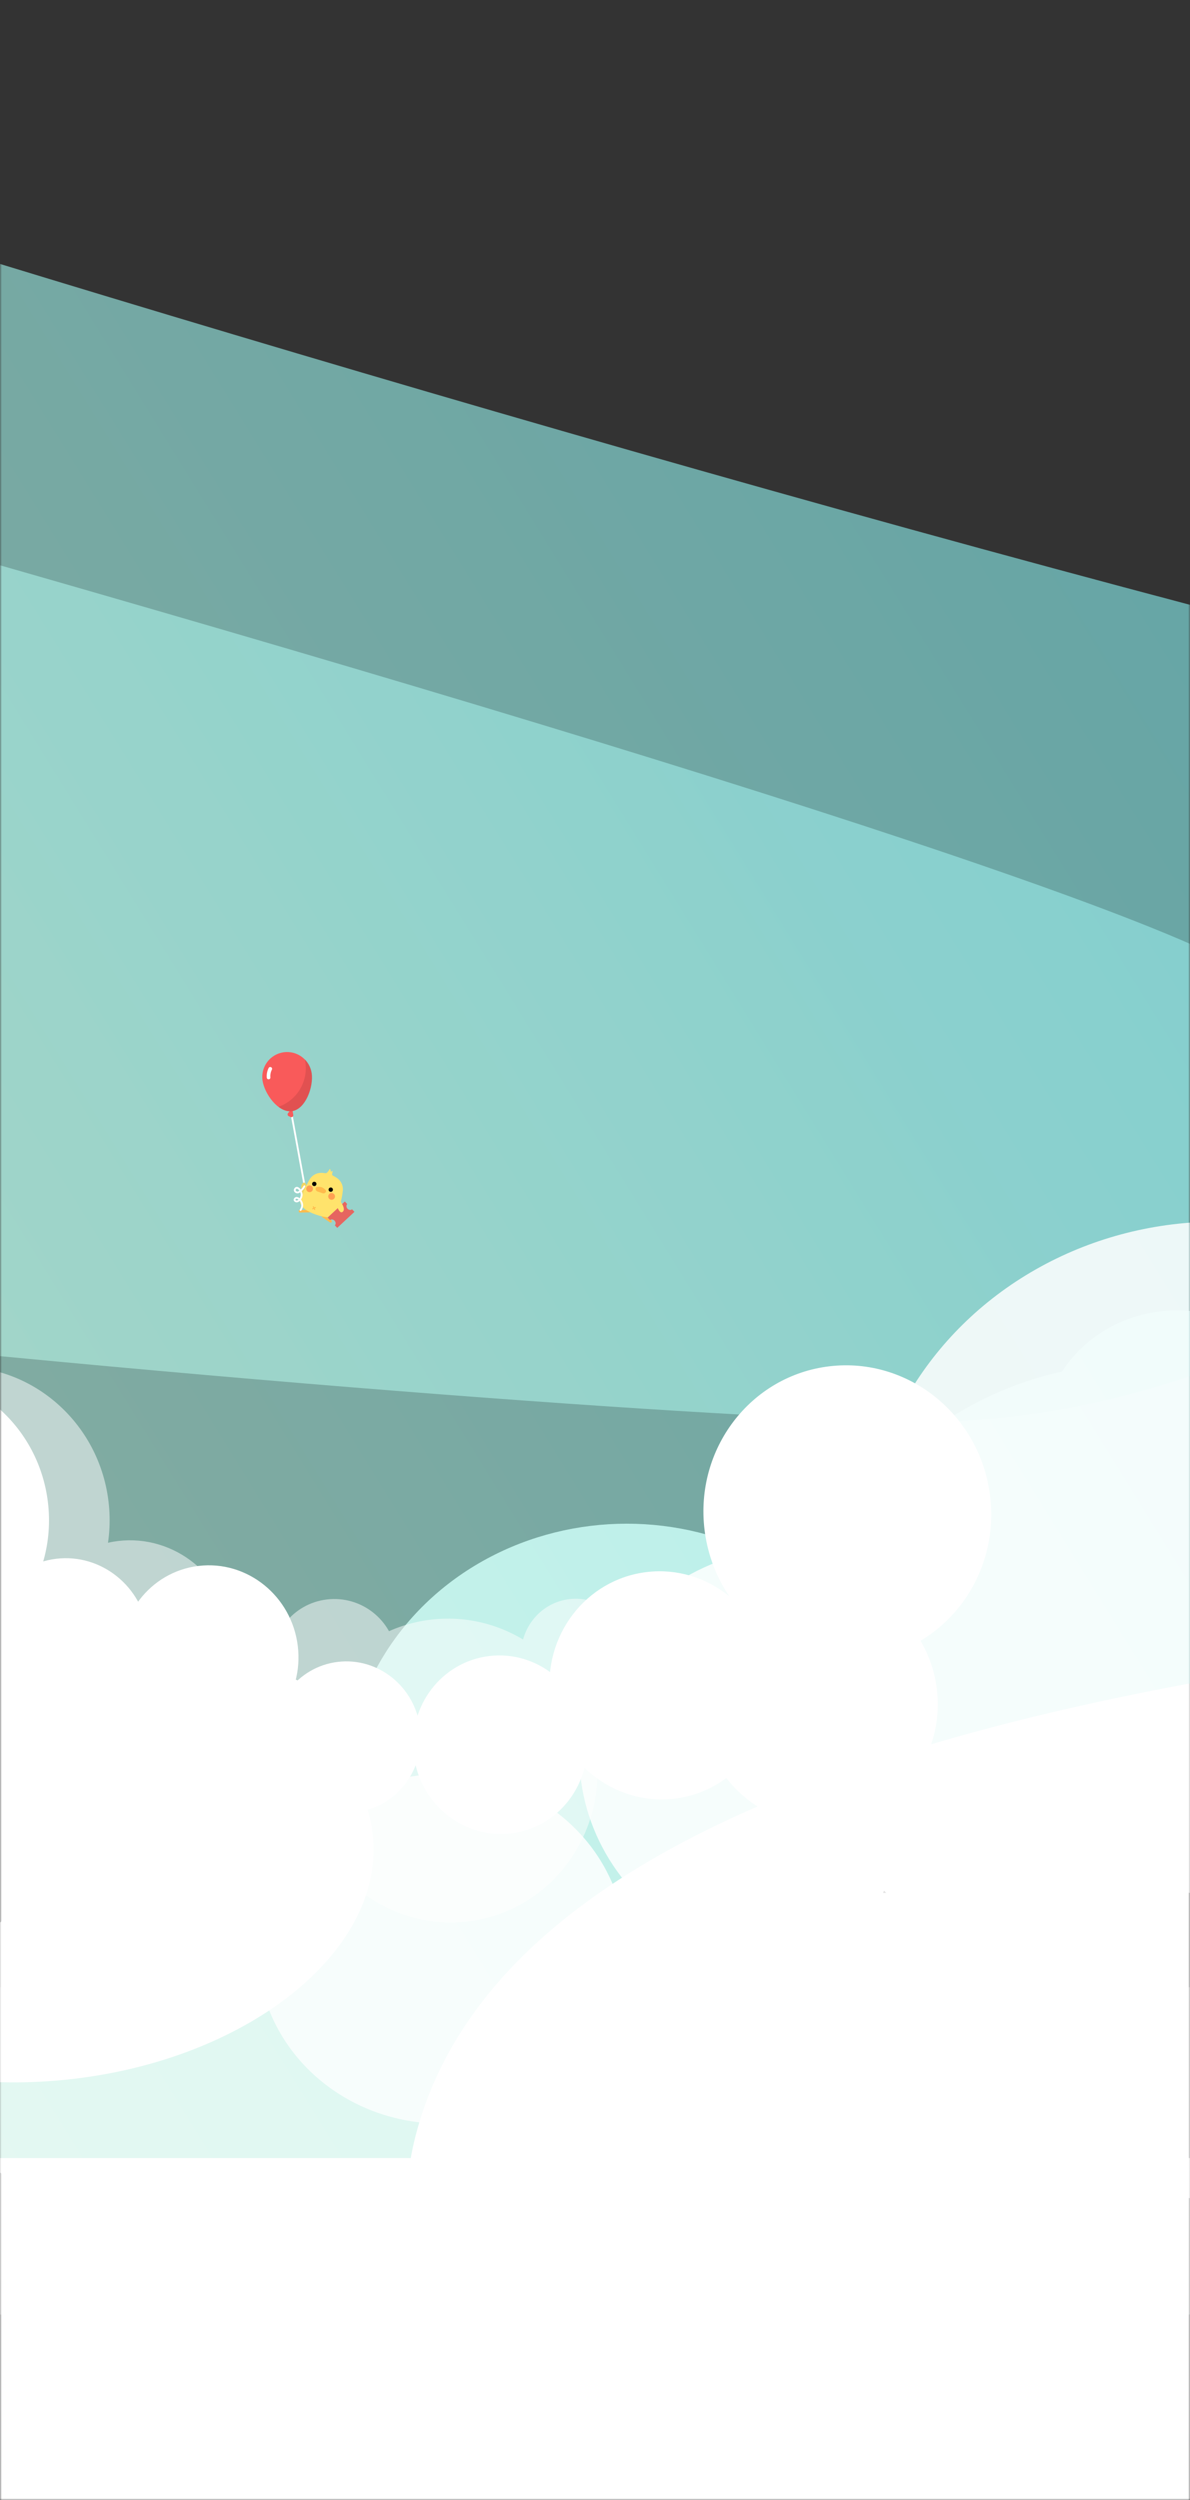 <svg width="327" height="687" viewBox="0 0 327 687" fill="none" xmlns="http://www.w3.org/2000/svg">
<rect x="0" y="0" width="327" height="687" fill="#333333" stroke="none"/>
<mask id="mask0_2235_8435" style="mask-type:alpha" maskUnits="userSpaceOnUse" x="0" y="0" width="327" height="687">
<rect width="327" height="687" fill="#C4C4C4"/>
</mask>
<g mask="url(#mask0_2235_8435)">
<ellipse rx="92.598" ry="87.659" transform="matrix(-1 -1.16784e-09 -7.03486e-09 1 312.995 462.214)" fill="white"/>
<ellipse rx="37.039" ry="35.063" transform="matrix(-1 -1.16784e-09 -7.03486e-09 1 323.467 395.135)" fill="white"/>
<ellipse rx="77.019" ry="72.211" transform="matrix(-1 -1.16784e-09 -7.03486e-09 1 172.228 490.896)" fill="white"/>
<ellipse rx="50.607" ry="48.024" transform="matrix(-1 -1.16784e-09 -7.03486e-09 1 79.698 510.78)" fill="white"/>
<rect width="504.056" height="83.847" rx="41.924" transform="matrix(-1 -1.16784e-09 -7.03486e-09 1 485.309 520.143)" fill="white"/>
</g>
<mask id="mask1_2235_8435" style="mask-type:alpha" maskUnits="userSpaceOnUse" x="0" y="0" width="327" height="687">
<rect width="327" height="687" fill="#C4C4C4"/>
</mask>
<g mask="url(#mask1_2235_8435)">
<path opacity="0.65" d="M-570 0C-570 0 161.571 190.714 320.627 256.639C476.754 321.334 344.137 390.631 255.462 390.631C166.787 390.631 -343.077 349.16 -568.663 284.291L-570 0Z" fill="url(#paint0_linear_2235_8435)"/>
<path opacity="0.65" d="M-228.246 0C-228.246 0 377.795 203.342 720.017 251.502C1062.24 299.662 1244.33 343.809 1173.34 414.711C1102.36 485.613 178.611 347.822 114.444 585.947C50.278 824.071 1209.29 611.659 1355 943.28V1204H-570V0H-228.246Z" fill="url(#paint1_linear_2235_8435)"/>
<path d="M140.421 503.794C153.528 502.234 162.817 490.059 161.17 476.599C159.523 463.139 147.563 453.492 134.456 455.052C121.35 456.612 112.06 468.787 113.707 482.247C115.354 495.706 127.314 505.353 140.421 503.794Z" fill="white"/>
<path d="M185.342 494.244C202.087 492.252 213.955 476.697 211.85 459.501C209.746 442.306 194.466 429.981 177.722 431.974C160.977 433.966 149.109 449.521 151.213 466.717C153.318 483.912 168.598 496.237 185.342 494.244Z" fill="white"/>
<path d="M229.154 501.203C247.019 499.077 259.682 482.481 257.437 464.134C255.192 445.787 238.889 432.637 221.023 434.763C203.158 436.889 190.495 453.485 192.74 471.832C194.985 490.179 211.288 503.329 229.154 501.203Z" fill="white"/>
<path d="M237.769 456.02C259.437 453.442 274.795 433.313 272.072 411.061C269.349 388.81 249.576 372.861 227.908 375.439C206.24 378.018 190.882 398.147 193.605 420.398C196.328 442.65 216.101 458.598 237.769 456.02Z" fill="white"/>
<path d="M60.653 480.036C74.03 478.445 83.511 466.018 81.83 452.281C80.149 438.544 67.942 428.698 54.565 430.29C41.189 431.882 31.707 444.308 33.389 458.045C35.07 471.782 47.276 481.628 60.653 480.036Z" fill="white"/>
<path d="M97.889 497.917C108.984 496.597 116.847 486.291 115.453 474.898C114.059 463.505 103.935 455.339 92.841 456.659C81.746 457.979 73.883 468.285 75.277 479.678C76.672 491.071 86.795 499.237 97.889 497.917Z" fill="white"/>
<path d="M66.768 499.894C82.598 498.01 94.301 487.248 92.907 475.855C91.513 464.462 77.55 456.753 61.719 458.636C45.889 460.52 34.187 471.283 35.581 482.676C36.975 494.069 50.938 501.778 66.768 499.894Z" fill="white"/>
<path d="M-20.809 457.234C0.647 454.681 15.855 434.749 13.158 412.715C10.462 390.681 -9.117 374.889 -30.573 377.442C-52.029 379.995 -67.237 399.927 -64.541 421.961C-61.844 443.995 -42.265 459.787 -20.809 457.234Z" fill="white"/>
<path d="M-11.336 522.498C23.087 518.402 48.807 497.219 46.111 475.185C43.414 453.151 13.323 438.61 -21.101 442.706C-55.524 446.802 -81.244 467.984 -78.547 490.018C-75.851 512.052 -45.759 526.594 -11.336 522.498Z" fill="white"/>
<path d="M20.398 571.219C69.526 565.373 106.232 535.142 102.384 503.695C98.536 472.249 55.59 451.496 6.462 457.342C-42.666 463.188 -79.373 493.419 -75.524 524.865C-71.676 556.311 -28.73 577.064 20.398 571.219Z" fill="white"/>
<path d="M21.108 474.358C33.486 472.885 42.26 461.386 40.704 448.674C39.148 435.962 27.853 426.851 15.475 428.324C3.096 429.797 -5.677 441.296 -4.122 454.008C-2.566 466.72 8.729 475.831 21.108 474.358Z" fill="white"/>
<path d="M45 476.96C51.256 476.216 55.69 470.405 54.904 463.98C54.117 457.556 48.409 452.952 42.153 453.696C35.897 454.441 31.463 460.252 32.25 466.676C33.036 473.1 38.744 477.705 45 476.96Z" fill="white"/>
<g opacity="0.5">
<path d="M93.993 473.528C103.391 472.41 110.078 463.887 108.929 454.492C107.779 445.097 99.228 438.388 89.829 439.506C80.431 440.625 73.743 449.147 74.893 458.542C76.043 467.937 84.594 474.646 93.993 473.528Z" fill="white"/>
<path d="M-5.496 458.755C16.803 456.101 32.608 435.386 29.806 412.486C27.004 389.586 6.655 373.173 -15.645 375.826C-37.944 378.48 -53.75 399.195 -50.947 422.095C-48.145 444.995 -27.796 461.408 -5.496 458.755Z" fill="white"/>
<path d="M128.553 527.986C150.853 525.332 166.658 504.617 163.856 481.717C161.053 458.817 140.704 442.403 118.405 445.057C96.106 447.71 80.3 468.426 83.103 491.326C85.905 514.226 106.254 530.639 128.553 527.986Z" fill="white"/>
<path d="M160.241 470.354C168.561 469.365 174.457 461.636 173.412 453.093C172.366 444.549 164.775 438.426 156.455 439.416C148.136 440.406 142.239 448.134 143.285 456.677C144.33 465.221 151.922 471.344 160.241 470.354Z" fill="white"/>
<path d="M-0.522 519.003C33.902 514.907 59.622 493.724 56.925 471.69C54.229 449.656 24.137 435.114 -10.286 439.211C-44.709 443.307 -70.429 464.489 -67.733 486.523C-65.037 508.557 -34.945 523.099 -0.522 519.003Z" fill="white"/>
<path d="M39.498 480.946C54.961 479.106 65.92 464.742 63.977 448.863C62.034 432.984 47.924 421.604 32.462 423.443C17 425.283 6.04 439.647 7.983 455.526C9.926 471.405 24.036 482.785 39.498 480.946Z" fill="white"/>
<path d="M55.815 473.453C62.07 472.708 66.504 466.897 65.718 460.473C64.932 454.049 59.223 449.444 52.968 450.189C46.712 450.933 42.278 456.744 43.064 463.169C43.85 469.593 49.559 474.197 55.815 473.453Z" fill="white"/>
</g>
<path d="M85.641 294.937C86.169 298.677 83.949 304.807 80.22 305.335C76.49 305.863 72.661 300.592 72.133 296.853C71.887 295.061 72.359 293.244 73.447 291.8C74.534 290.357 76.148 289.404 77.935 289.15C79.722 288.897 81.536 289.364 82.981 290.448C84.425 291.533 85.382 293.147 85.641 294.937V294.937Z" fill="#F95A5A"/>
<path d="M79.998 305.573C81.289 312.617 82.578 319.661 83.865 326.705Z" fill="#FFE36C"/>
<path d="M79.998 305.573C81.289 312.617 82.578 319.661 83.865 326.705" stroke="white" stroke-width="0.5" stroke-miterlimit="10"/>
<path d="M80.28 304.502L80.591 306.368C80.607 306.463 80.596 306.56 80.561 306.65C80.525 306.739 80.467 306.817 80.391 306.876C80.314 306.934 80.224 306.971 80.129 306.982C80.033 306.993 79.937 306.978 79.849 306.938L79.341 306.707C79.267 306.674 79.202 306.623 79.15 306.561C79.099 306.498 79.062 306.424 79.044 306.345C79.025 306.265 79.025 306.183 79.044 306.104C79.062 306.024 79.099 305.95 79.15 305.887L80.28 304.502Z" fill="#F95A5A"/>
<path d="M73.806 296.09C73.732 295.264 73.892 294.433 74.268 293.694" stroke="white" stroke-linecap="round" stroke-linejoin="round"/>
<path opacity="0.1" d="M85.698 294.93C86.226 298.669 84.007 304.798 80.276 305.326C79.003 305.508 77.715 305.011 76.554 304.129C78.996 303.264 81.064 301.579 82.407 299.36C83.75 297.141 84.285 294.524 83.923 291.954C83.879 291.645 83.824 291.339 83.756 291.04C84.81 292.089 85.493 293.455 85.698 294.93Z" fill="black"/>
<path d="M82.858 326.989C82.858 326.989 82.463 325.431 83.324 325.03C84.185 324.629 84.327 326.25 84.327 326.25L84.509 327.201L83.24 328.333C83.24 328.333 82.932 327.435 82.858 326.989Z" fill="#EFD565"/>
<path d="M88.49 334.421L90.707 335.93C90.826 336.011 90.989 335.98 91.07 335.86L91.165 335.719C91.247 335.599 91.216 335.436 91.096 335.354L88.88 333.846C88.761 333.765 88.598 333.796 88.517 333.916L88.421 334.057C88.34 334.177 88.371 334.34 88.49 334.421Z" fill="#FFBB4D"/>
<path d="M82.361 333.186L84.969 333.155C85.113 333.154 85.229 333.035 85.227 332.89L85.225 332.719C85.224 332.575 85.105 332.459 84.961 332.46L82.353 332.491C82.209 332.493 82.093 332.612 82.095 332.757L82.097 332.927C82.098 333.072 82.217 333.188 82.361 333.186Z" fill="#FFBB4D"/>
<path d="M92.64 323.731C91.418 322.87 89.979 322.368 88.488 322.284L88.475 322.286C87.821 322.249 87.168 322.385 86.584 322.681C85.999 322.977 85.503 323.423 85.145 323.973C84.462 325.021 82.899 328.624 82.519 329.722C82.519 329.722 81.594 331.947 86.839 333.764C92.083 335.58 92.71 333.259 92.71 333.259C92.71 333.259 93.258 331.675 93.453 330.975C93.725 330.006 94.076 328.554 94.207 327.129C94.267 326.474 94.154 325.815 93.879 325.219C93.603 324.622 93.176 324.109 92.64 323.731V323.731Z" fill="#FFE36C"/>
<path d="M86.465 325.917C86.79 325.86 87.008 325.55 86.951 325.224C86.894 324.899 86.585 324.681 86.26 324.737C85.935 324.794 85.718 325.104 85.774 325.43C85.831 325.756 86.14 325.974 86.465 325.917Z" fill="black"/>
<path d="M90.994 327.49C91.319 327.433 91.536 327.123 91.479 326.798C91.423 326.472 91.113 326.254 90.788 326.311C90.464 326.368 90.246 326.678 90.303 327.003C90.359 327.329 90.669 327.547 90.994 327.49Z" fill="black"/>
<path d="M85.867 332.29C85.883 332.296 85.901 332.298 85.918 332.297C85.936 332.296 85.953 332.292 85.969 332.284L86.728 331.913C86.757 331.896 86.779 331.868 86.789 331.836C86.799 331.803 86.796 331.768 86.781 331.737C86.766 331.707 86.74 331.683 86.709 331.67C86.677 331.658 86.642 331.658 86.61 331.671L85.852 332.041C85.819 332.057 85.795 332.085 85.783 332.119C85.772 332.152 85.774 332.189 85.789 332.222C85.797 332.238 85.808 332.252 85.821 332.263C85.834 332.275 85.85 332.284 85.867 332.29V332.29Z" fill="#FFBB4D"/>
<path d="M86.434 332.49C86.467 332.501 86.504 332.498 86.535 332.483C86.551 332.476 86.566 332.465 86.577 332.452C86.589 332.438 86.598 332.423 86.604 332.406C86.61 332.389 86.612 332.372 86.611 332.354C86.61 332.336 86.606 332.319 86.598 332.303L86.229 331.542C86.222 331.525 86.212 331.509 86.198 331.496C86.185 331.483 86.169 331.473 86.152 331.466C86.135 331.459 86.116 331.456 86.098 331.457C86.079 331.458 86.061 331.462 86.044 331.47C86.028 331.478 86.013 331.49 86.001 331.504C85.989 331.518 85.98 331.535 85.974 331.552C85.969 331.57 85.967 331.589 85.969 331.607C85.972 331.626 85.977 331.644 85.987 331.66L86.356 332.421C86.372 332.453 86.4 332.478 86.434 332.49Z" fill="#FFBB4D"/>
<path d="M91.282 329.676C91.785 329.588 92.122 329.107 92.035 328.602C91.947 328.097 91.467 327.759 90.964 327.847C90.46 327.935 90.123 328.416 90.211 328.921C90.299 329.426 90.778 329.764 91.282 329.676Z" fill="#FFA052"/>
<path d="M85.23 327.573C85.734 327.485 86.071 327.005 85.983 326.5C85.895 325.995 85.416 325.657 84.912 325.745C84.408 325.833 84.071 326.314 84.159 326.819C84.247 327.324 84.726 327.661 85.23 327.573Z" fill="#FFA052"/>
<path d="M87.231 327.397L88.63 327.884C88.822 327.949 89.032 327.936 89.215 327.846C89.397 327.756 89.536 327.597 89.601 327.405V327.405C89.738 327.006 88.807 326.385 88.409 326.247C88.012 326.11 86.896 326.02 86.758 326.417C86.725 326.513 86.711 326.614 86.716 326.715C86.722 326.816 86.748 326.914 86.792 327.005C86.836 327.096 86.897 327.178 86.972 327.245C87.048 327.312 87.136 327.364 87.231 327.397Z" fill="#FFBB4D"/>
<path d="M90.829 322.775C90.829 322.775 91.049 321.964 90.739 321.275C90.731 321.259 90.719 321.246 90.704 321.236C90.689 321.226 90.672 321.221 90.654 321.221C90.636 321.221 90.619 321.225 90.603 321.235C90.588 321.244 90.576 321.257 90.568 321.273C90.389 321.627 90.151 321.948 89.865 322.221C89.784 322.286 89.69 322.332 89.59 322.357C89.49 322.382 89.386 322.385 89.284 322.366" fill="#FFE36C"/>
<path d="M89.924 322.502C90.405 322.361 90.85 322.118 91.23 321.789C91.243 321.777 91.26 321.769 91.277 321.766C91.295 321.763 91.313 321.765 91.33 321.772C91.346 321.779 91.361 321.791 91.371 321.805C91.381 321.82 91.387 321.838 91.387 321.856C91.377 322.081 91.337 322.305 91.268 322.52C91.239 322.624 91.246 322.735 91.289 322.834C91.331 322.933 91.407 323.014 91.503 323.063" fill="#FFE36C"/>
<path d="M91.942 335.432C92.304 335.824 92.334 336.389 92.008 336.692L92.666 337.403L97.396 332.998L96.737 332.288C96.412 332.593 95.851 332.52 95.488 332.129C95.124 331.737 95.095 331.172 95.421 330.868L94.763 330.158L90.034 334.562L90.692 335.273C91.018 334.969 91.578 335.04 91.942 335.432Z" fill="#E66560"/>
<path d="M94.072 330.965C94.072 330.965 94.901 332.34 94.194 332.974C93.487 333.609 92.882 332.099 92.882 332.099L92.431 331.242L93.318 329.788C93.318 329.788 93.874 330.562 94.072 330.965Z" fill="#FFE36C"/>
<path d="M83.645 325.971C83.374 326.492 82.988 326.945 82.518 327.296C82.074 327.634 81.866 327.688 81.694 327.672C81.397 327.643 81.042 327.421 81.003 327.1C80.963 326.779 81.231 326.435 81.509 326.393C82.056 326.312 82.987 327.393 82.893 328.465C82.815 329.358 82.028 330.207 81.454 330.138C81.236 330.111 80.978 329.944 80.946 329.731C80.914 329.518 81.13 329.239 81.363 329.173C81.9 329.019 82.832 329.839 83.017 330.799C83.175 331.626 82.729 332.308 82.593 332.504" stroke="white" stroke-width="0.5" stroke-linecap="round" stroke-linejoin="round"/>
<rect x="-7" y="593" width="338" height="97" fill="white"/>
</g>
<g opacity="0.85">
<mask id="mask2_2235_8435" style="mask-type:alpha" maskUnits="userSpaceOnUse" x="0" y="0" width="327" height="687">
<rect width="327" height="687" fill="#C4C4C4"/>
</mask>
<g mask="url(#mask2_2235_8435)">
<ellipse rx="97.336" ry="92.367" transform="matrix(-1 -1.16784e-09 -7.03486e-09 1 334.646 428.05)" fill="white"/>
<ellipse rx="61.212" ry="57.358" transform="matrix(-1 -1.16784e-09 -7.03486e-09 1 220.407 482.219)" fill="white"/>
<ellipse rx="50.607" ry="48.024" transform="matrix(-1 -1.16784e-09 -7.03486e-09 1 121.355 535.521)" fill="white"/>
<rect width="581.355" height="89.945" rx="44.973" transform="matrix(-1 -1.16784e-09 -7.03486e-09 1 524.763 546.057)" fill="white" fill-opacity="0.5"/>
</g>
</g>
<defs>
<linearGradient id="paint0_linear_2235_8435" x1="-448.227" y1="393.775" x2="131.683" y2="35.498" gradientUnits="userSpaceOnUse">
<stop stop-color="#E1F7D5"/>
<stop offset="1" stop-color="#B0EBE9"/>
</linearGradient>
<linearGradient id="paint1_linear_2235_8435" x1="-481.276" y1="1142.44" x2="911.339" y2="282.347" gradientUnits="userSpaceOnUse">
<stop stop-color="#FCFCD1"/>
<stop offset="1" stop-color="#56DAEA"/>
</linearGradient>
</defs>
</svg>
